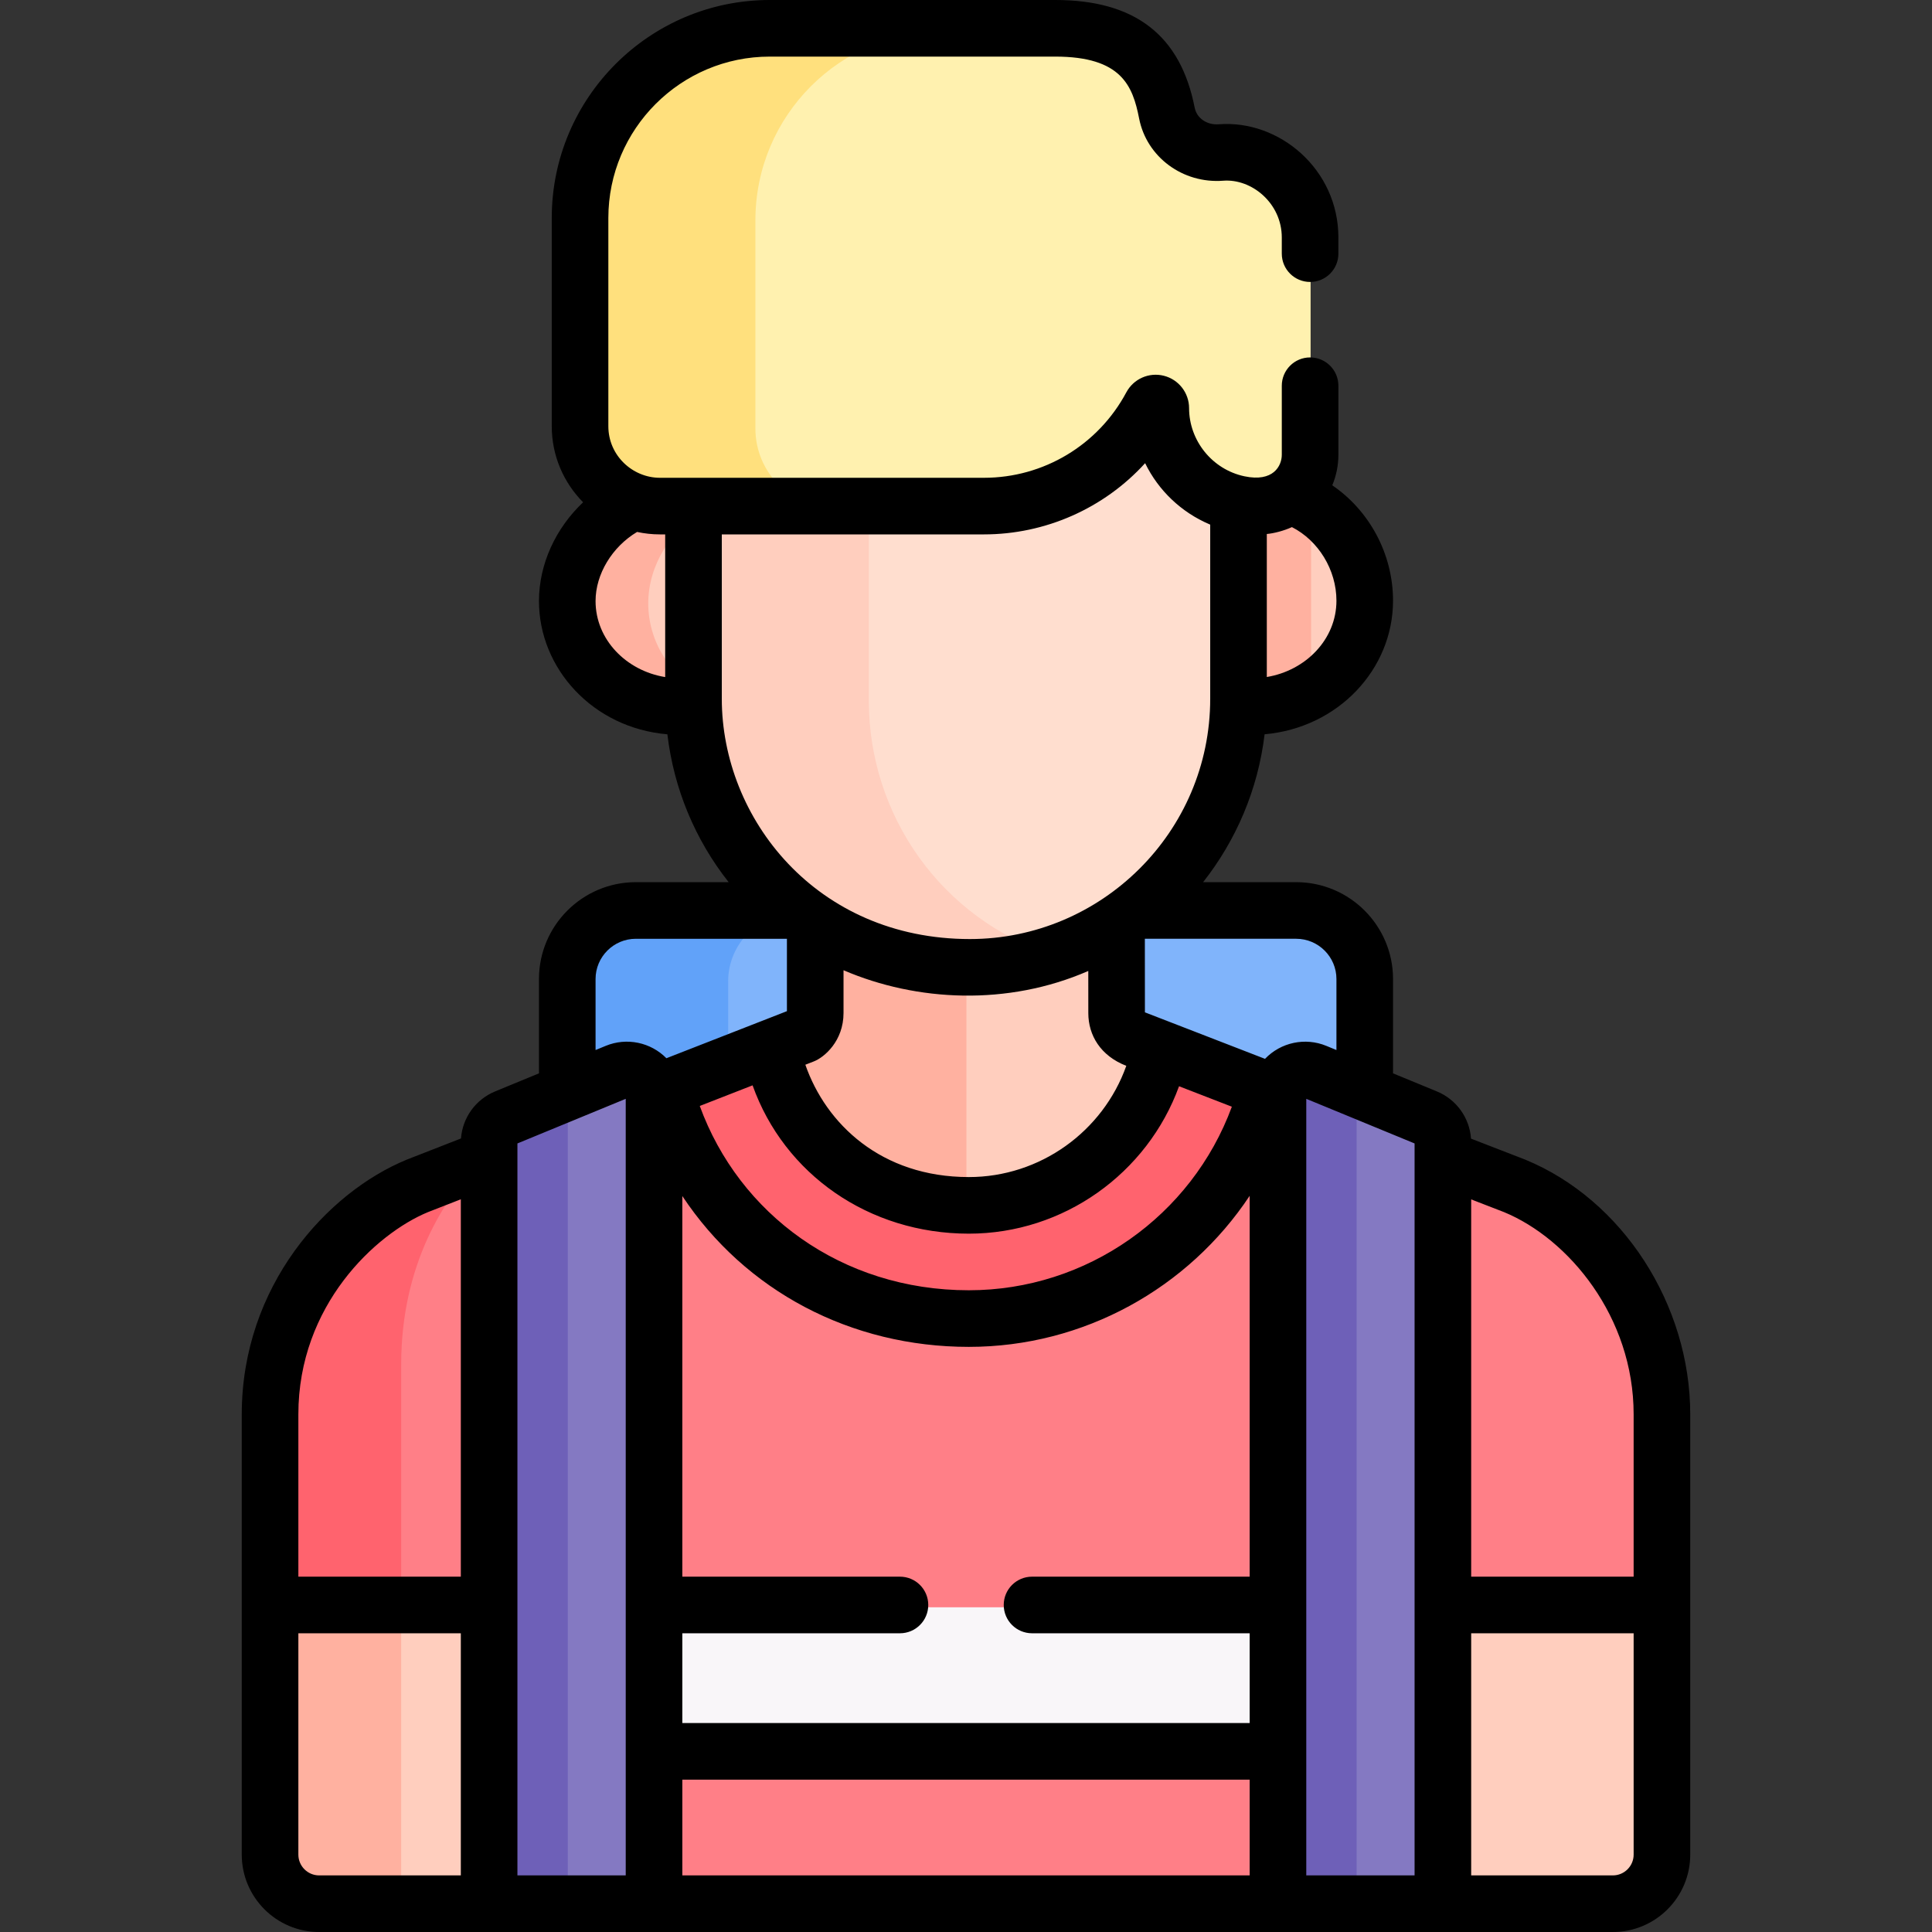 <svg id="Layer_1" enable-background="new 0 0 511.996 511.996" height="512" viewBox="0 0 511.996 511.996" width="512" xmlns="http://www.w3.org/2000/svg"><rect x="0" y="0" width="511.996" height="511.996" fill="#333333" stroke="none"/><g><g><path d="m343.634 241.896h-42.743l-1.849-.784-5.917 4.083v29.75l55 22 13.678-6.863v-30.017c.001-9.993-8.175-18.169-18.169-18.169z" fill="#80b4fb"/><path d="m211.387 241.896h-42.751c-9.993 0-18.17 8.176-18.17 18.17v30.017l3.325 1.291 18.667 2.905 46.105-16.047v-35.609l-4.939-2.844z" fill="#80b4fb"/><g><path d="m192.967 260.065c0-9.993 8.176-18.17 18.17-18.17h-42.5c-9.993 0-18.17 8.176-18.17 18.17v30.017l3.325 1.291 18.667 2.905 20.508-7.138z" fill="#61a2f9"/></g><g fill="#ff7f87"><path d="m338.858 290.609c-12.621-4.888-24.159-9.356-31.221-12.092l-11.615 11.893h-79.832l-11.611-12.178-31.182 12.178-2.605 2.389v209.646l2.669 2.665h165.349l1.524-3.498v-209.813z"/><path d="m401.527 314.879c-1.294-.501-8.724-3.379-19.015-7.365l-5.303 5.096v118l5.303 2.667h49.28l8.773-7.333c0-23.222 0-44.874 0-50.514 0-27.619-17.683-51.762-39.038-60.551z"/><path d="m129.759 307.453-19.014 7.426c-16.69 6.869-39.039 28.481-39.039 60.551v50.514l4.753 7.333h53.3l3.95-2.167v-119.75z"/></g><path d="m110.745 314.879c-16.69 6.869-39.039 28.481-39.039 60.551v50.514l4.753 7.333h29.858c0-28.406 0-56.115 0-71.667 0-26.903 11.794-44.119 19.905-52.776z" fill="#ff636e"/><path d="m129.759 425.944h-58.053v66.156c0 7.185 5.825 13.009 13.009 13.009h45.044l2.7-1.873v-74.75z" fill="#ffcebe"/><path d="m106.316 425.944h-34.61v66.156c0 7.185 5.825 13.009 13.009 13.009h21.601c0-20.114 0-50.506 0-79.165z" fill="#ffb1a0"/><path d="m382.512 425.944-4.64 5v70.833l4.64 3.331h45.044c7.185 0 13.009-5.825 13.009-13.009 0-5.958 0-37.271 0-66.156h-58.053z" fill="#ffcebe"/><path d="m170.792 425.944h169.542v38.792h-169.542z" fill="#f9f6f9"/><path d="m296.021 290.41h-79.831l-11.611-12.178-28.239 11.029c3.545 13.434 10.475 25.795 20.386 35.974 15.579 16 36.943 24.811 60.157 24.811 37.768 0 69.623-25.741 78.979-60.596-11.437-4.429-21.727-8.414-28.226-10.931z" fill="#ff636e"/><path d="m300.662 275.816c-2.766-1.069-4.605-3.731-4.613-6.713l-.02-23.725-3.738-5.6h-71.167l-4.947 5.494v23.788c0 2.973-1.43 4.725-3.075 5.842l-8.524 3.329c4.484 22.873 24.229 41.813 52.305 41.813 25.042 0 45.984-17.871 50.752-41.528-3.783-1.465-6.286-2.434-6.973-2.7z" fill="#ffcebe"/><path d="m256.108 239.778h-34.983l-4.947 5.494v23.788c0 2.973-1.43 4.725-3.075 5.842l-8.524 3.329c4.442 22.66 23.869 41.449 51.529 41.797z" fill="#ffb1a0"/><path d="m341.887 131.968-.928-1.94h-14.833v54.667l2.179 2.978c18.32 1.948 33.5-11.469 33.5-27.87-.001-12.435-8.099-24.096-19.918-27.835z" fill="#ffcebe"/><path d="m168.147 133.567c-10 4.496-17.68 14.894-17.68 26.331 0 16.358 15.161 29.777 33.498 27.764l2.328-3.676v-52.042h-16.5z" fill="#ffcebe"/><path d="m347.451 134.48c-1.742-1.029-3.595-1.889-5.564-2.512l-.928-1.94h-14.833v54.667l2.179 2.978c7.086.754 13.697-.799 19.147-3.927v-49.266z" fill="#ffb1a0"/><path d="m171.792 159.898c0-10.188 6.101-19.54 14.5-24.641v-3.313h-16.5l-1.645 1.623c-10 4.496-17.68 14.894-17.68 26.331 0 16.358 15.161 29.777 33.498 27.764l2.328-3.676v-.108c-8.727-4.922-14.501-13.888-14.501-23.98z" fill="#ffb1a0"/><path d="m163.51 284.71-29.289 12.063c-2.7 1.112-4.462 3.744-4.462 6.664v201.672h43.702v-213.736c0-5.129-5.208-8.617-9.951-6.663z" fill="#8479c2"/><path d="m378.05 296.773-29.289-12.063c-4.743-1.954-9.951 1.534-9.951 6.663v213.736h43.702v-201.672c0-2.92-1.762-5.552-4.462-6.664z" fill="#8479c2"/><path d="m152.857 289.097-18.637 7.676c-2.7 1.112-4.462 3.744-4.462 6.664v201.672h20.708v-210.672c.001-2.077.904-3.998 2.391-5.34z" fill="#6e60b8"/><path d="m359.837 289.272-11.076-4.562c-4.743-1.954-9.951 1.534-9.951 6.663v213.736h20.708v-213.736c0-.74.119-1.441.319-2.101z" fill="#6e60b8"/><path d="m324.625 128.944-14.667-25h-6l-35.167 25.5h-36.917l-2.891 3.783v52.365c0 29.96 18.443 57.86 48.251 68.477 29.508-8.688 51.117-36.003 51.117-68.286v-51.616z" fill="#ffdecf"/><g><path d="m230.252 185.783v-51.052l4.04-5.287h-46.333l-4.04 5.287v51.052c0 37.205 29.151 71.186 73.247 71.186 7.835 0 15.37-1.291 22.426-3.64-30.412-9.707-49.34-37.573-49.34-67.546z" fill="#ffcebe"/></g><path d="m323.727 41.026c-6.802.523-13.042-3.754-14.352-10.449-2.205-11.275-7.787-22.464-29.593-22.464h-75.654c-27.766 0-50.275 22.509-50.275 50.275v55.175c0 11.691 9.477 21.168 21.168 21.168h85.865c19.206 0 35.885-10.774 44.349-26.605.656-1.227 2.519-.748 2.519.644 0 14.279 11.682 25.961 25.961 25.961 7.484 0 13.608-6.124 13.608-13.608v-57.577c.001-13.565-11.833-23.424-23.596-22.52z" fill="#fff1af"/><g><path d="m200.187 113.563v-55.175c0-27.766 22.509-50.275 50.275-50.275h-46.333c-27.766 0-50.275 22.509-50.275 50.275v55.176c0 11.691 9.477 21.168 21.168 21.168h46.333c-11.69 0-21.168-9.478-21.168-21.169z" fill="#ffe07d"/></g></g><path d="m404.244 307.331c-.048-.02-.096-.039-.145-.058l-14.266-5.525c-.4-5.539-3.868-10.382-9.065-12.522l-11.602-4.779v-24.995c0-14.154-11.516-25.67-25.67-25.67h-24.664c8.722-11.064 14.537-24.51 16.298-39.192 19.515-1.711 34.036-17.268 34.036-35.4 0-12.417-6.299-23.904-16.102-30.579 1.042-2.496 1.622-5.231 1.622-8.101v-18.29c0-4.142-3.357-7.5-7.5-7.5s-7.5 3.358-7.5 7.5v18.291c0 2.947-2.244 7.335-9.915 5.707-8.571-1.82-14.654-9.503-14.654-18.06 0-4.016-2.736-7.588-6.697-8.581-3.938-.986-8.022.823-9.936 4.401-7.466 13.965-21.925 22.641-37.734 22.641-9.149 0-76.426 0-85.865 0-7.19 0-13.668-5.846-13.668-13.668v-55.177c0-23.586 19.188-42.774 42.774-42.774h75.654c17.569 0 20.542 7.759 22.232 16.404 2 10.222 11.576 17.308 22.287 16.487 7.552-.578 15.521 5.965 15.521 15.042v4.287c0 4.142 3.357 7.5 7.5 7.5s7.5-3.358 7.5-7.5v-4.287c0-18.046-15.642-31.229-31.672-29.998-3.177.252-5.868-1.611-6.416-4.41-3.752-19.194-15.839-28.525-36.951-28.525h-75.654c-31.856 0-57.774 25.917-57.774 57.774v55.176c0 7.854 3.177 14.979 8.311 20.161-7.256 6.847-11.698 16.362-11.698 26.174 0 17.852 14.256 33.628 34.031 35.313 1.706 14.36 7.285 27.851 16.238 39.184h-24.599c-14.154 0-25.67 11.516-25.67 25.67v24.995l-11.602 4.779c-5.182 2.135-8.646 6.955-9.063 12.475l-14.286 5.579c-.042.017-.084.034-.126.051-21.04 8.659-43.685 33.471-43.685 67.487v50.514 66.156c0 11.309 9.2 20.509 20.51 20.509h342.841c11.309 0 20.509-9.2 20.509-20.509v-66.156-50.514c-.001-29.15-17.964-56.901-43.685-67.487zm-115.899-49.993c.019-.009.039-.015.058-.024l.009 11.196c.015 5.837 3.223 11.293 10.066 13.944-6.181 17.399-22.846 29.478-41.731 29.478-23.258 0-37.886-14.145-43.323-29.77l2.27-.887c2.743-1.072 7.847-5.379 7.847-12.829v-11.325c19.452 8.354 43.524 9.482 64.804.217zm-88.904 30.285c8.377 23.527 30.804 39.308 57.306 39.308 25.136 0 47.32-15.99 55.71-39.065l13.995 5.42c-10.653 28.95-38.422 48.645-69.705 48.645-33.794 0-60.908-20.297-71.301-48.843zm-18.618 145.208h57.675c4.143 0 7.5-3.358 7.5-7.5s-3.357-7.5-7.5-7.5h-57.675v-100.873c16.696 25.169 44.613 39.974 75.924 39.974 30.5 0 58.21-15.58 74.426-40.031v100.93h-57.675c-4.143 0-7.5 3.358-7.5 7.5s3.357 7.5 7.5 7.5h57.675v23.792h-150.35zm173.344-173.379v18.816l-2.687-1.107c-5.597-2.305-12.056-.937-16.241 3.443l-25.03-9.694s-6.796-2.632-6.797-2.632l-.016-19.496h40.101c5.884 0 10.67 4.787 10.67 10.67zm-18.452-80.041v-37.9c1.777-.148 4.5-.826 6.654-1.824 6.983 3.552 11.798 11.295 11.798 19.503 0 10.253-8.151 18.514-18.452 20.221zm-32.248-56.667c3.522 7.24 9.589 13.011 17.02 16.185.077.033.151.07.229.102v46.139c0 35.372-28.895 63.686-63.687 63.686-40.788 0-65.747-32.052-65.747-63.686v-43.552h69.469c16.221 0 31.787-6.855 42.716-18.874zm-145.638 36.541c0-7.176 4.422-14.39 11.003-18.316 1.952.421 3.976.649 6.052.649h1.396v37.811c-10.304-1.668-18.451-9.918-18.451-20.144zm0 118.984v-18.816c0-5.883 4.786-10.67 10.67-10.67h40.042v19.183c-6.731 2.629-25.183 9.835-31.937 12.473-4.15-4.211-10.503-5.579-16.088-3.276zm-44.426 42.957 8.719-3.405v100.01h-43.054v-43.014c0-28.911 20.511-47.873 34.335-53.591zm-34.335 170.261v-58.656h43.054v64.165h-37.544c-3.038 0-5.51-2.472-5.51-5.509zm58.054-188.467c11.445-4.714 17.255-7.107 28.701-11.822v205.798h-28.701c0-5.806 0-188.699 0-193.976zm43.701 168.603h150.35v25.373h-150.35zm165.35-180.424c26.366 10.859-1.747-.72 28.701 11.821v193.976h-28.701c0-7.816 0-195.797 0-205.797zm86.755 200.288c0 3.038-2.472 5.509-5.509 5.509h-37.545v-64.165h43.054zm0-73.656h-43.054v-99.982l8.731 3.381c17.068 7.062 34.322 27.716 34.322 53.587v43.014z"/></g></svg>